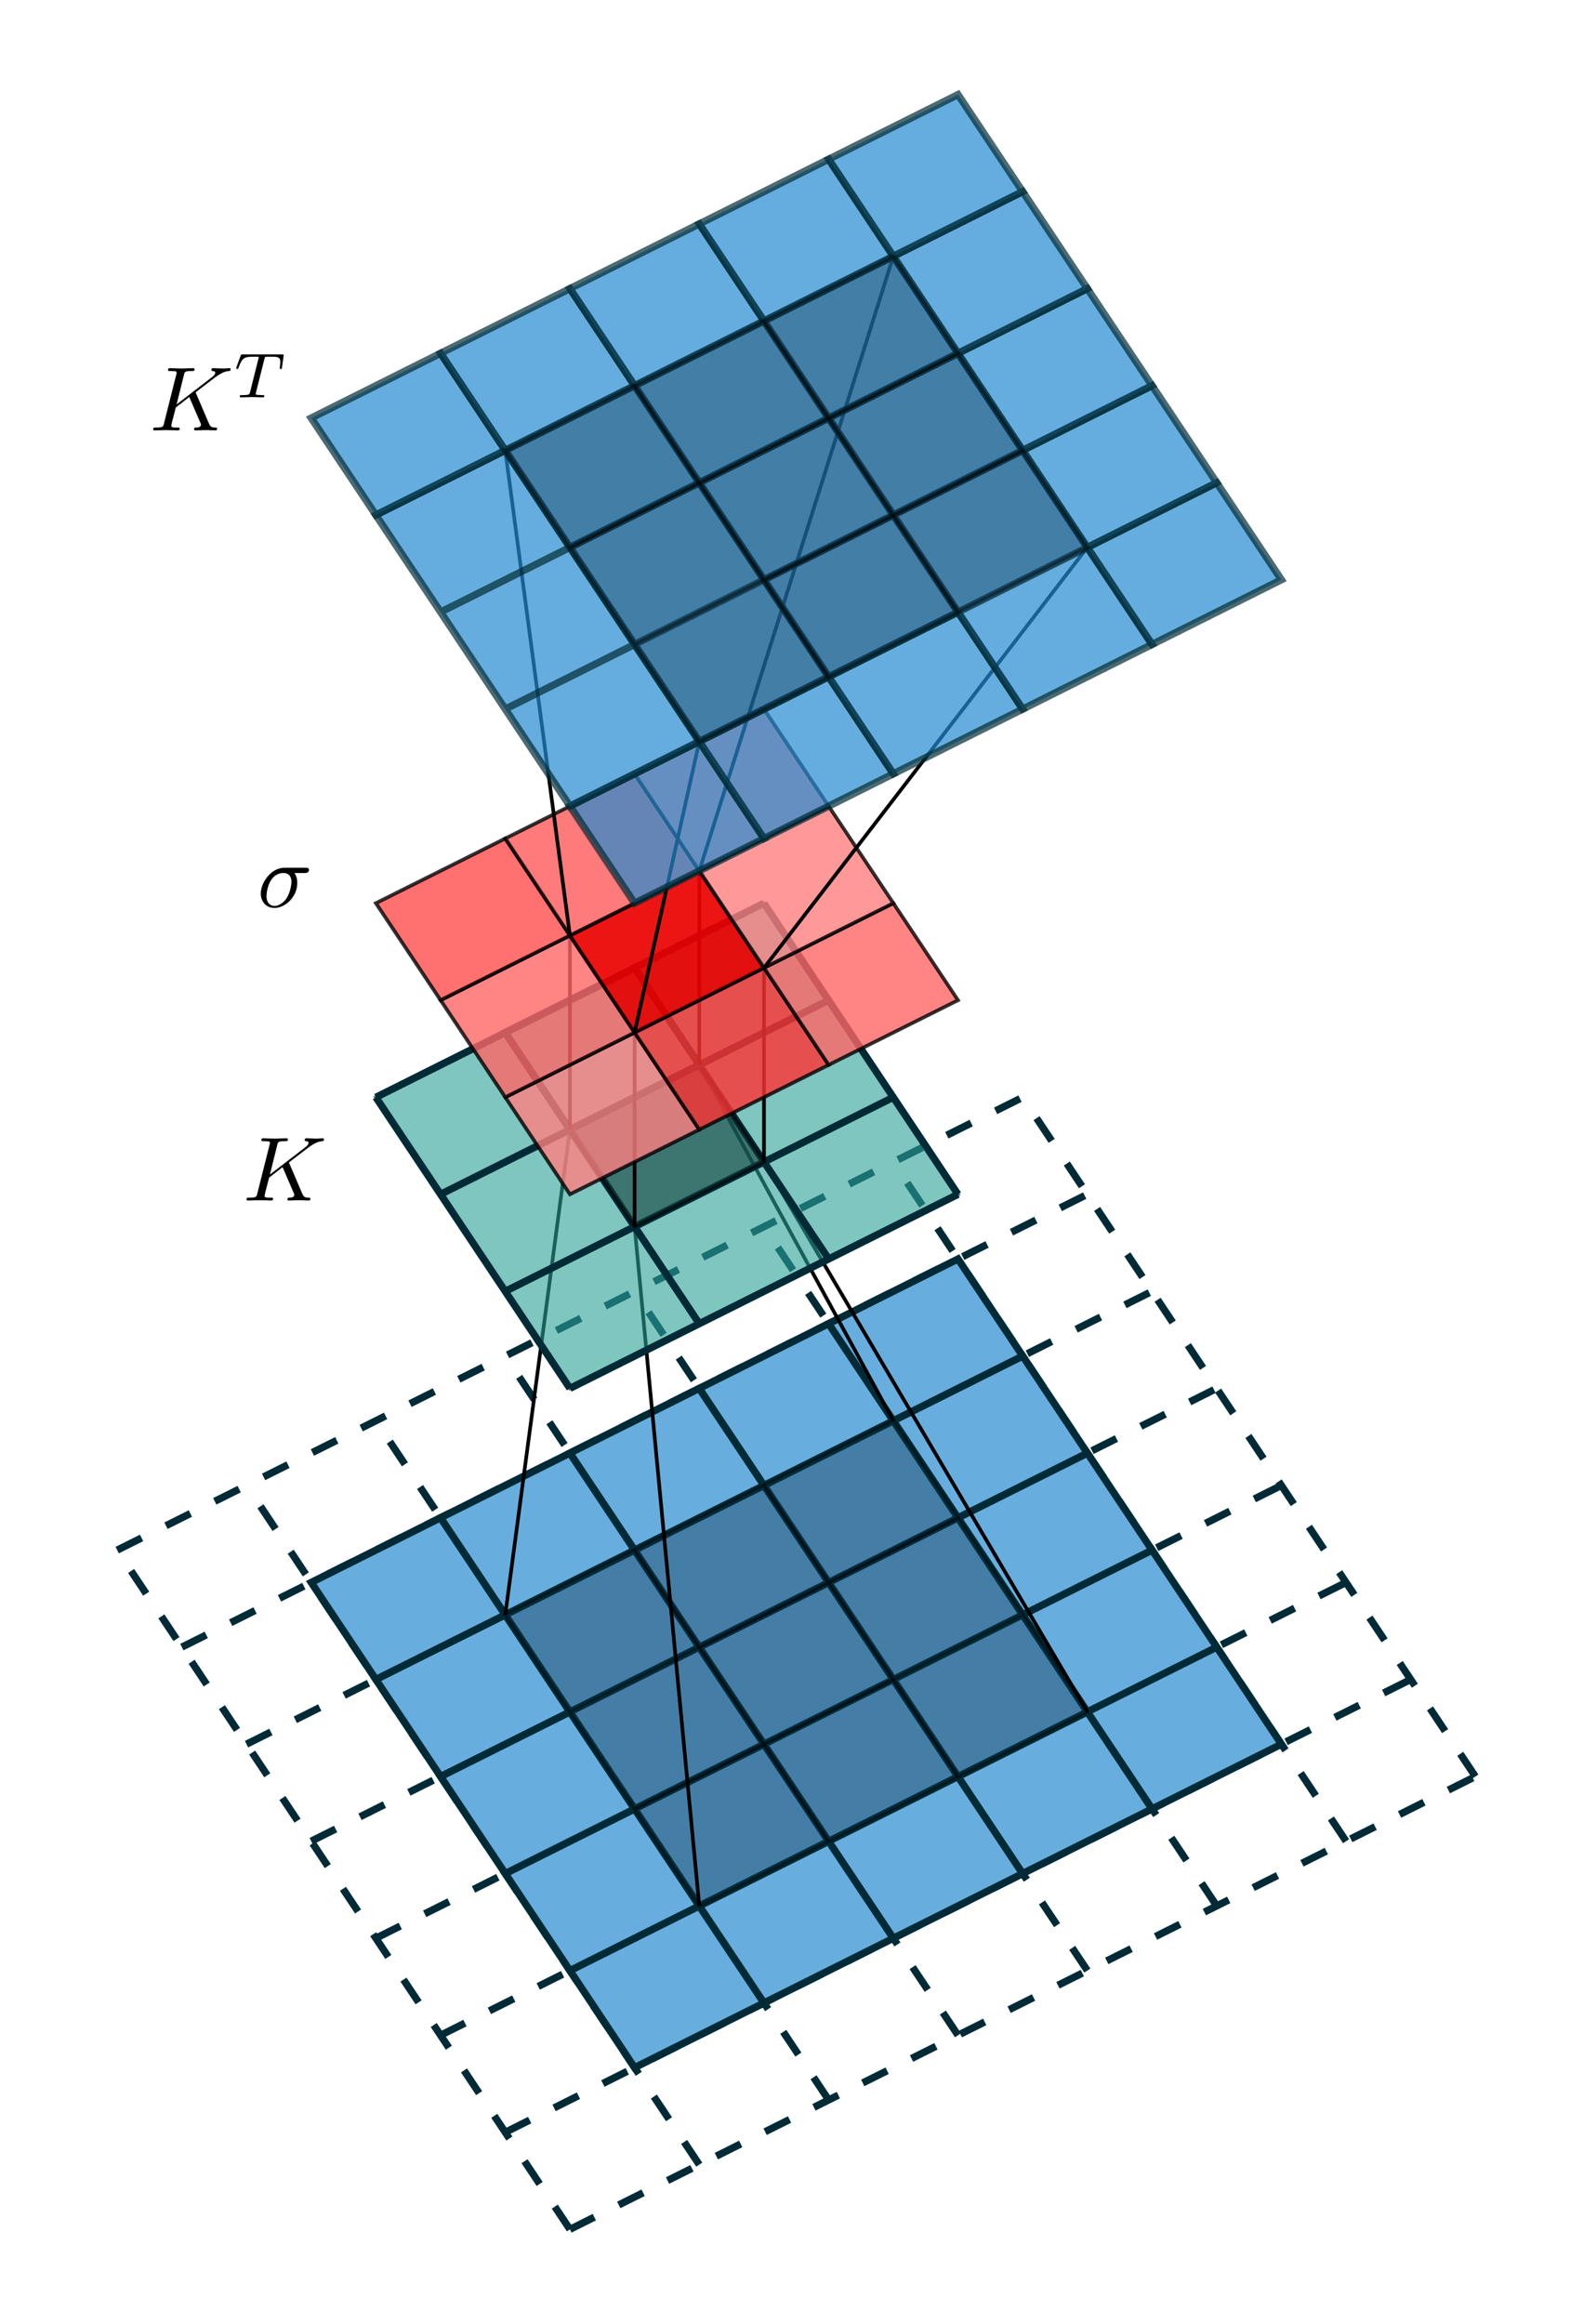 <svg xmlns="http://www.w3.org/2000/svg" xmlns:xlink="http://www.w3.org/1999/xlink" viewBox="0 0 172.019 254.58">
  <defs />
  <defs>
    <symbol id="prefix__b" overflow="visible">
      <path
        d="M5.078-4.031a.497.497 0 01-.047-.14s.172-.141.282-.22l1.75-1.343C8-6.438 8.39-6.47 8.688-6.5c.078-.016.171-.016.171-.203 0-.031-.03-.11-.109-.11-.219 0-.469.032-.703.032-.36 0-.75-.032-1.11-.032-.062 0-.187 0-.187.204 0 .062.047.093.125.109.219.016.297.063.297.203 0 .188-.297.422-.36.469L2.938-2.844l.797-3.203c.079-.36.11-.453.829-.453.25 0 .343 0 .343-.203 0-.078-.078-.11-.14-.11-.282 0-1 .032-1.282.032-.28 0-.984-.032-1.28-.032-.063 0-.204 0-.204.188 0 .125.094.125.297.125.125 0 .312.016.422.016.156.03.219.046.219.171 0 .032 0 .063-.032.188L1.562-.781c-.093.39-.109.469-.906.469-.172 0-.281 0-.281.187C.375 0 .5 0 .531 0c.281 0 .985-.031 1.266-.031.203 0 .422.015.64.015.22 0 .438.016.641.016.078 0 .203 0 .203-.203 0-.11-.094-.11-.281-.11-.375 0-.64 0-.64-.171 0-.079.046-.297.078-.438.14-.531.28-1.047.406-1.578l1.484-1.156L5.484-.97c.125.266.125.297.125.344 0 .313-.437.313-.53.313-.11 0-.22 0-.22.203C4.86 0 4.984 0 5 0c.406 0 .828-.031 1.219-.031.218 0 .765.031.984.031.047 0 .172 0 .172-.203 0-.11-.11-.11-.203-.11-.406 0-.531-.093-.688-.437zm0 0" />
    </symbol>
    <symbol id="prefix__c" overflow="visible">
      <path
        d="M5.156-3.719c.14 0 .5 0 .5-.344 0-.234-.218-.234-.39-.234H2.984c-1.5 0-2.609 1.64-2.609 2.828C.375-.594.969.11 1.875.11c1.172 0 2.5-1.203 2.5-2.734 0-.172 0-.656-.313-1.094zM1.891-.109C1.39-.11 1-.47 1-1.188c0-.296.11-1.109.469-1.703.422-.687 1.015-.828 1.36-.828.827 0 .905.656.905.969 0 .469-.203 1.281-.53 1.797-.392.578-.938.844-1.313.844zm0 0" />
    </symbol>
    <symbol id="prefix__d" overflow="visible">
      <path
        d="M3.39-4.219c.047-.203.063-.218.22-.234h.406c.437 0 .609 0 .78.047.313.093.329.297.329.547 0 .109 0 .203-.047.562l-.016.078c0 .078.047.11.125.11.11 0 .11-.063.125-.172L5.5-4.61c0-.094-.078-.094-.203-.094H1.016c-.172 0-.188 0-.235.14L.328-3.327c0 .031-.031.094-.031.125s.016.094.125.094c.094 0 .094-.032.14-.172.407-1.11.641-1.172 1.704-1.172h.28c.22 0 .22 0 .22.062 0 0 0 .047-.032.141L1.813-.578C1.75-.328 1.734-.25 1-.25c-.25 0-.313 0-.313.156 0 .016.016.094.125.094.188 0 .407-.016.594-.016.203 0 .407-.015.594-.015.203 0 .438 0 .64.015.188 0 .391.016.579.016.062 0 .156 0 .156-.156 0-.094-.063-.094-.281-.094-.125 0-.266-.016-.406-.016-.235-.015-.25-.046-.25-.125 0-.062 0-.062.03-.171zm0 0" />
    </symbol>
    <clipPath id="prefix__a">
      <path d="M1 108h171.02v146.578H1zm0 0" />
    </clipPath>
  </defs>
  <g clip-path="url(#prefix__a)">
    <path fill="none" stroke="#002b36" stroke-dasharray="2.989 2.989" stroke-miterlimit="10" stroke-width=".797"
      d="M62.445 244.219l99.215-49.606M55.36 233.59l99.21-49.61M48.273 222.957l99.211-49.605m-106.3 38.976l99.214-49.605m-106.3 38.976l99.215-49.605M27.011 191.07l99.215-49.61M19.926 180.438l99.21-49.605M12.84 169.812l99.215-49.605m-49.61 124.012l-49.605-74.41m63.777 67.324l-49.605-74.41m63.781 67.324l-49.61-74.41m63.782 67.32l-49.606-74.41m63.778 67.324l-49.606-74.41m63.782 67.324l-49.606-74.41m63.777 67.324L97.88 127.29m63.773 67.324l-49.605-74.41" />
  </g>
  <path fill="#67aedf" stroke="#002b36" stroke-miterlimit="10" stroke-width=".797"
    d="M69.531 226.504l-7.086-10.633 14.172-7.086 7.09 10.63zm0 0" />
  <path fill="#67aedf" stroke="#002b36" stroke-miterlimit="10" stroke-width=".797"
    d="M62.445 215.871l-7.086-10.629 14.172-7.086 7.086 10.63zm0 0" />
  <path fill="#67aedf" stroke="#002b36" stroke-miterlimit="10" stroke-width=".797"
    d="M55.36 205.242l-7.087-10.629 14.172-7.086 7.086 10.63zm0 0" />
  <path fill="#67aedf" stroke="#002b36" stroke-miterlimit="10" stroke-width=".797"
    d="M48.273 194.613l-7.09-10.633 14.176-7.085 7.086 10.632zm0 0" />
  <path fill="#67aedf" stroke="#002b36" stroke-miterlimit="10" stroke-width=".797"
    d="M41.184 183.98l-7.086-10.628 14.175-7.086 7.086 10.629zm0 0M83.707 219.414l-7.09-10.629 14.176-7.086 7.086 10.63zm0 0" />
  <path fill="#67aedf" stroke="#002b36" stroke-miterlimit="10" stroke-width=".797"
    d="M76.617 208.785l-7.086-10.629 14.176-7.086 7.086 10.63zm0 0" />
  <path fill="#67aedf" stroke="#002b36" stroke-miterlimit="10" stroke-width=".797"
    d="M69.531 198.156l-7.086-10.629 14.172-7.09 7.09 10.633zm0 0M62.445 187.527l-7.086-10.632 14.172-7.086 7.086 10.628zm0 0" />
  <path fill="#67aedf" stroke="#002b36" stroke-miterlimit="10" stroke-width=".797"
    d="M55.36 176.895l-7.087-10.63 14.172-7.085 7.086 10.629zm0 0M97.879 212.328L90.793 201.7l14.172-7.086 7.086 10.63zm0 0M90.793 201.7l-7.086-10.63 14.172-7.09 7.086 10.633zm0 0M83.707 191.07l-7.09-10.632 14.176-7.086 7.086 10.628zm0 0" />
  <path fill="#67aedf" stroke="#002b36" stroke-miterlimit="10" stroke-width=".797"
    d="M76.617 180.438l-7.086-10.63 14.176-7.085 7.086 10.629zm0 0" />
  <path fill="#67aedf" stroke="#002b36" stroke-miterlimit="10" stroke-width=".797"
    d="M69.531 169.809l-7.086-10.63 14.172-7.085 7.09 10.629zm0 0M112.05 205.242l-7.085-10.629 14.172-7.086 7.09 10.63zm0 0" />
  <path fill="#67aedf" stroke="#002b36" stroke-miterlimit="10" stroke-width=".797"
    d="M104.965 194.613l-7.086-10.633 14.172-7.085 7.086 10.632zm0 0M97.879 183.98l-7.086-10.628 14.172-7.086 7.086 10.629zm0 0" />
  <path fill="#67aedf" stroke="#002b36" stroke-miterlimit="10" stroke-width=".797"
    d="M90.793 173.352l-7.086-10.63 14.172-7.085 7.086 10.629zm0 0" />
  <path fill="#67aedf" stroke="#002b36" stroke-miterlimit="10" stroke-width=".797"
    d="M83.707 162.723l-7.09-10.63 14.176-7.09 7.086 10.634zm0 0M126.227 198.156l-7.09-10.629 14.176-7.09 7.085 10.633zm0 0M119.137 187.527l-7.086-10.632 14.176-7.086 7.086 10.628zm0 0" />
  <path fill="#67aedf" stroke="#002b36" stroke-miterlimit="10" stroke-width=".797"
    d="M112.05 176.895l-7.085-10.63 14.172-7.085 7.09 10.629zm0 0" />
  <path fill="#67aedf" stroke="#002b36" stroke-miterlimit="10" stroke-width=".797"
    d="M104.965 166.266l-7.086-10.63 14.172-7.09 7.086 10.634zm0 0" />
  <path fill="#67aedf" stroke="#002b36" stroke-miterlimit="10" stroke-width=".797"
    d="M97.879 155.637l-7.086-10.633 14.172-7.086 7.086 10.629zm0 0" />
  <path fill="#0f3854" fill-opacity=".4" stroke="#000" stroke-miterlimit="10" stroke-opacity=".4" stroke-width=".399"
    d="M76.617 208.785l-7.086-10.629 14.176-7.086 7.086 10.63zm0 0" />
  <path fill="#0f3854" fill-opacity=".4" stroke="#000" stroke-miterlimit="10" stroke-opacity=".4" stroke-width=".399"
    d="M69.531 198.156l-7.086-10.629 14.172-7.09 7.09 10.633zm0 0M62.445 187.527l-7.086-10.632 14.172-7.086 7.086 10.628zm0 0M90.793 201.7l-7.086-10.63 14.172-7.09 7.086 10.633zm0 0" />
  <path fill="#0f3854" fill-opacity=".4" stroke="#000" stroke-miterlimit="10" stroke-opacity=".4" stroke-width=".399"
    d="M83.707 191.07l-7.09-10.632 14.176-7.086 7.086 10.628zm0 0" />
  <path fill="#0f3854" fill-opacity=".4" stroke="#000" stroke-miterlimit="10" stroke-opacity=".4" stroke-width=".399"
    d="M76.617 180.438l-7.086-10.63 14.176-7.085 7.086 10.629zm0 0M104.965 194.613l-7.086-10.633 14.172-7.085 7.086 10.632zm0 0M97.879 183.98l-7.086-10.628 14.172-7.086 7.086 10.629zm0 0" />
  <path fill="#0f3854" fill-opacity=".4" stroke="#000" stroke-miterlimit="10" stroke-opacity=".4" stroke-width=".399"
    d="M90.793 173.352l-7.086-10.63 14.172-7.085 7.086 10.629zm0 0" />
  <path fill="none" stroke="#000" stroke-miterlimit="10" stroke-width=".399"
    d="M76.617 208.785l-7.086-74.41m49.606 53.152l-35.43-60.238m-28.348 49.606l7.086-53.149m35.434 31.89L76.617 116.66" />
  <path fill="#2aa198" fill-opacity=".6" stroke="#000" stroke-miterlimit="10" stroke-opacity=".6" stroke-width=".399"
    d="M62.445 152.094l-21.261-31.89L83.707 98.94l21.258 31.891zm0 0" />
  <path fill="none" stroke="#002b36" stroke-miterlimit="10" stroke-width=".797"
    d="M62.445 152.094l42.52-21.262m-49.606 10.629l42.52-21.258m-49.606 10.629l42.52-21.262m-49.606 10.637l42.52-21.262m-21.262 53.149l-21.261-31.89m35.433 24.8l-21.258-31.89m35.434 24.804l-21.262-31.89m35.43 24.808l-21.262-31.89" />
  <path fill="#11403d" fill-opacity=".6" stroke="#000" stroke-miterlimit="10" stroke-opacity=".6" stroke-width=".399"
    d="M62.445 123.746l7.086 10.629 14.176-7.086-7.09-10.629zm0 0" />
  <path fill="none" stroke="#002b36" stroke-miterlimit="10" stroke-width=".797"
    d="M62.445 123.746l-7.086-10.633 14.172-7.086 7.086 10.633zm0 0" />
  <path fill="none" stroke="#000" stroke-miterlimit="10" stroke-width=".399"
    d="M69.531 134.375v-21.262m14.176 14.176v-21.262m-21.262 17.72v-21.263m14.172 14.176V95.398" />
  <path fill="#600" fill-opacity=".6" stroke="#000" stroke-miterlimit="10" stroke-opacity=".6" stroke-width=".399"
    d="M62.445 102.484l7.086 10.63 14.176-7.087-7.09-10.629zm0 0" />
  <path fill="#ff8080" fill-opacity=".8" stroke="#000" stroke-miterlimit="10" stroke-opacity=".8" stroke-width=".399"
    d="M62.445 130.832l-7.086-10.629 14.172-7.09 7.086 10.633zm0 0" />
  <path fill="#f66" fill-opacity=".8" stroke="#000" stroke-miterlimit="10" stroke-opacity=".8" stroke-width=".399"
    d="M55.36 120.203l-7.087-10.633 14.172-7.086 7.086 10.63zm0 0" />
  <path fill="#ff4c4c" fill-opacity=".8" stroke="#000" stroke-miterlimit="10" stroke-opacity=".8" stroke-width=".399"
    d="M48.273 109.57l-7.09-10.629 14.176-7.086 7.086 10.63zm0 0" />
  <path fill="#f33" fill-opacity=".8" stroke="#000" stroke-miterlimit="10" stroke-opacity=".8" stroke-width=".399"
    d="M76.617 123.746l-7.086-10.633 14.176-7.086 7.086 10.633zm0 0" />
  <path fill="red" fill-opacity=".8" stroke="#000" stroke-miterlimit="10" stroke-opacity=".8" stroke-width=".399"
    d="M69.531 113.113l-7.086-10.629 14.172-7.086 7.09 10.63zm0 0" />
  <path fill="#ff5959" fill-opacity=".8" stroke="#000" stroke-miterlimit="10" stroke-opacity=".8" stroke-width=".399"
    d="M62.445 102.484L55.36 91.855l14.172-7.085 7.086 10.628zm0 0" />
  <path fill="#f66" fill-opacity=".8" stroke="#000" stroke-miterlimit="10" stroke-opacity=".8" stroke-width=".399"
    d="M90.793 116.66l-7.086-10.633 14.172-7.086 7.086 10.63zm0 0" />
  <path fill="#ff8080" fill-opacity=".8" stroke="#000" stroke-miterlimit="10" stroke-opacity=".8" stroke-width=".399"
    d="M83.707 106.027l-7.09-10.629 14.176-7.085 7.086 10.628zm0 0" />
  <path fill="#ff8080" fill-opacity=".8" stroke="#000" stroke-miterlimit="10" stroke-opacity=".8" stroke-width=".399"
    d="M76.617 95.398L69.531 84.77l14.176-7.09 7.086 10.632zm0 0" />
  <path fill="none" stroke="#000" stroke-miterlimit="10" stroke-width=".399"
    d="M69.531 113.113l7.086-31.886m7.09 24.8l35.43-46.062m-56.692 42.52l-7.086-53.15m21.258 46.063L97.88 28.074" />
  <path fill="#268bd2" fill-opacity=".7" stroke="#002b36" stroke-miterlimit="10" stroke-opacity=".7" stroke-width=".797"
    d="M69.531 98.941l-7.086-10.629 14.172-7.085 7.09 10.628zm0 0" />
  <path fill="#268bd2" fill-opacity=".7" stroke="#002b36" stroke-miterlimit="10" stroke-opacity=".7" stroke-width=".797"
    d="M62.445 88.313L55.36 77.68l14.172-7.086 7.086 10.633zm0 0M55.36 77.68l-7.087-10.63 14.172-7.085 7.086 10.629zm0 0M48.273 67.05l-7.09-10.628 14.176-7.086 7.086 10.629zm0 0" />
  <path fill="#268bd2" fill-opacity=".7" stroke="#002b36" stroke-miterlimit="10" stroke-opacity=".7" stroke-width=".797"
    d="M41.184 56.422l-7.086-10.629 14.175-7.09 7.086 10.633zm0 0M83.707 91.855l-7.09-10.628 14.176-7.09 7.086 10.633zm0 0" />
  <path fill="#268bd2" fill-opacity=".7" stroke="#002b36" stroke-miterlimit="10" stroke-opacity=".7" stroke-width=".797"
    d="M76.617 81.227l-7.086-10.633 14.176-7.086 7.086 10.629zm0 0M69.531 70.594l-7.086-10.63 14.172-7.085 7.09 10.629zm0 0" />
  <path fill="#268bd2" fill-opacity=".7" stroke="#002b36" stroke-miterlimit="10" stroke-opacity=".7" stroke-width=".797"
    d="M62.445 59.965l-7.086-10.63 14.172-7.089 7.086 10.633zm0 0" />
  <path fill="#268bd2" fill-opacity=".7" stroke="#002b36" stroke-miterlimit="10" stroke-opacity=".7" stroke-width=".797"
    d="M55.36 49.336l-7.087-10.633 14.172-7.086 7.086 10.63zm0 0M97.879 84.77l-7.086-10.633 14.172-7.086 7.086 10.629zm0 0" />
  <path fill="#268bd2" fill-opacity=".7" stroke="#002b36" stroke-miterlimit="10" stroke-opacity=".7" stroke-width=".797"
    d="M90.793 74.137l-7.086-10.63 14.172-7.085 7.086 10.629zm0 0" />
  <path fill="#268bd2" fill-opacity=".7" stroke="#002b36" stroke-miterlimit="10" stroke-opacity=".7" stroke-width=".797"
    d="M83.707 63.508l-7.09-10.63 14.176-7.085 7.086 10.629zm0 0" />
  <path fill="#268bd2" fill-opacity=".7" stroke="#002b36" stroke-miterlimit="10" stroke-opacity=".7" stroke-width=".797"
    d="M76.617 52.879l-7.086-10.633 14.176-7.086 7.086 10.633zm0 0" />
  <path fill="#268bd2" fill-opacity=".7" stroke="#002b36" stroke-miterlimit="10" stroke-opacity=".7" stroke-width=".797"
    d="M69.531 42.246l-7.086-10.629 14.172-7.086 7.09 10.63zm0 0M112.05 77.68l-7.085-10.63 14.172-7.085 7.09 10.629zm0 0M104.965 67.05l-7.086-10.628 14.172-7.086 7.086 10.629zm0 0" />
  <path fill="#268bd2" fill-opacity=".7" stroke="#002b36" stroke-miterlimit="10" stroke-opacity=".7" stroke-width=".797"
    d="M97.879 56.422l-7.086-10.629 14.172-7.09 7.086 10.633zm0 0" />
  <path fill="#268bd2" fill-opacity=".7" stroke="#002b36" stroke-miterlimit="10" stroke-opacity=".7" stroke-width=".797"
    d="M90.793 45.793L83.707 35.16l14.172-7.086 7.086 10.63zm0 0" />
  <path fill="#268bd2" fill-opacity=".7" stroke="#002b36" stroke-miterlimit="10" stroke-opacity=".7" stroke-width=".797"
    d="M83.707 35.16l-7.09-10.629 14.176-7.086 7.086 10.63zm0 0M126.227 70.594l-7.09-10.63 14.176-7.085 7.085 10.629zm0 0" />
  <path fill="#268bd2" fill-opacity=".7" stroke="#002b36" stroke-miterlimit="10" stroke-opacity=".7" stroke-width=".797"
    d="M119.137 59.965l-7.086-10.63 14.176-7.089 7.086 10.633zm0 0" />
  <path fill="#268bd2" fill-opacity=".7" stroke="#002b36" stroke-miterlimit="10" stroke-opacity=".7" stroke-width=".797"
    d="M112.05 49.336l-7.085-10.633 14.172-7.086 7.09 10.63zm0 0" />
  <path fill="#268bd2" fill-opacity=".7" stroke="#002b36" stroke-miterlimit="10" stroke-opacity=".7" stroke-width=".797"
    d="M104.965 38.703l-7.086-10.629 14.172-7.086 7.086 10.63zm0 0" />
  <path fill="#268bd2" fill-opacity=".7" stroke="#002b36" stroke-miterlimit="10" stroke-opacity=".7" stroke-width=".797"
    d="M97.879 28.074l-7.086-10.629 14.172-7.086 7.086 10.63zm0 0" />
  <path fill="#0f3854" fill-opacity=".4" stroke="#000" stroke-miterlimit="10" stroke-opacity=".4" stroke-width=".399"
    d="M76.617 81.227l-7.086-10.633 14.176-7.086 7.086 10.629zm0 0M69.531 70.594l-7.086-10.63 14.172-7.085 7.09 10.629zm0 0" />
  <path fill="#0f3854" fill-opacity=".4" stroke="#000" stroke-miterlimit="10" stroke-opacity=".4" stroke-width=".399"
    d="M62.445 59.965l-7.086-10.63 14.172-7.089 7.086 10.633zm0 0M90.793 74.137l-7.086-10.63 14.172-7.085 7.086 10.629zm0 0" />
  <path fill="#0f3854" fill-opacity=".4" stroke="#000" stroke-miterlimit="10" stroke-opacity=".4" stroke-width=".399"
    d="M83.707 63.508l-7.09-10.63 14.176-7.085 7.086 10.629zm0 0" />
  <path fill="#0f3854" fill-opacity=".4" stroke="#000" stroke-miterlimit="10" stroke-opacity=".4" stroke-width=".399"
    d="M76.617 52.879l-7.086-10.633 14.176-7.086 7.086 10.633zm0 0M104.965 67.05l-7.086-10.628 14.172-7.086 7.086 10.629zm0 0" />
  <path fill="#0f3854" fill-opacity=".4" stroke="#000" stroke-miterlimit="10" stroke-opacity=".4" stroke-width=".399"
    d="M97.879 56.422l-7.086-10.629 14.172-7.09 7.086 10.633zm0 0" />
  <path fill="#0f3854" fill-opacity=".4" stroke="#000" stroke-miterlimit="10" stroke-opacity=".4" stroke-width=".399"
    d="M90.793 45.793L83.707 35.16l14.172-7.086 7.086 10.63zm0 0" />
  <use x="26.635" y="131.512" xlink:href="#prefix__b" />
  <use x="28.197" y="99.355" xlink:href="#prefix__c" />
  <use x="16.411" y="47.147" xlink:href="#prefix__b" />
  <use x="25.585" y="43.531" xlink:href="#prefix__d" />
</svg>